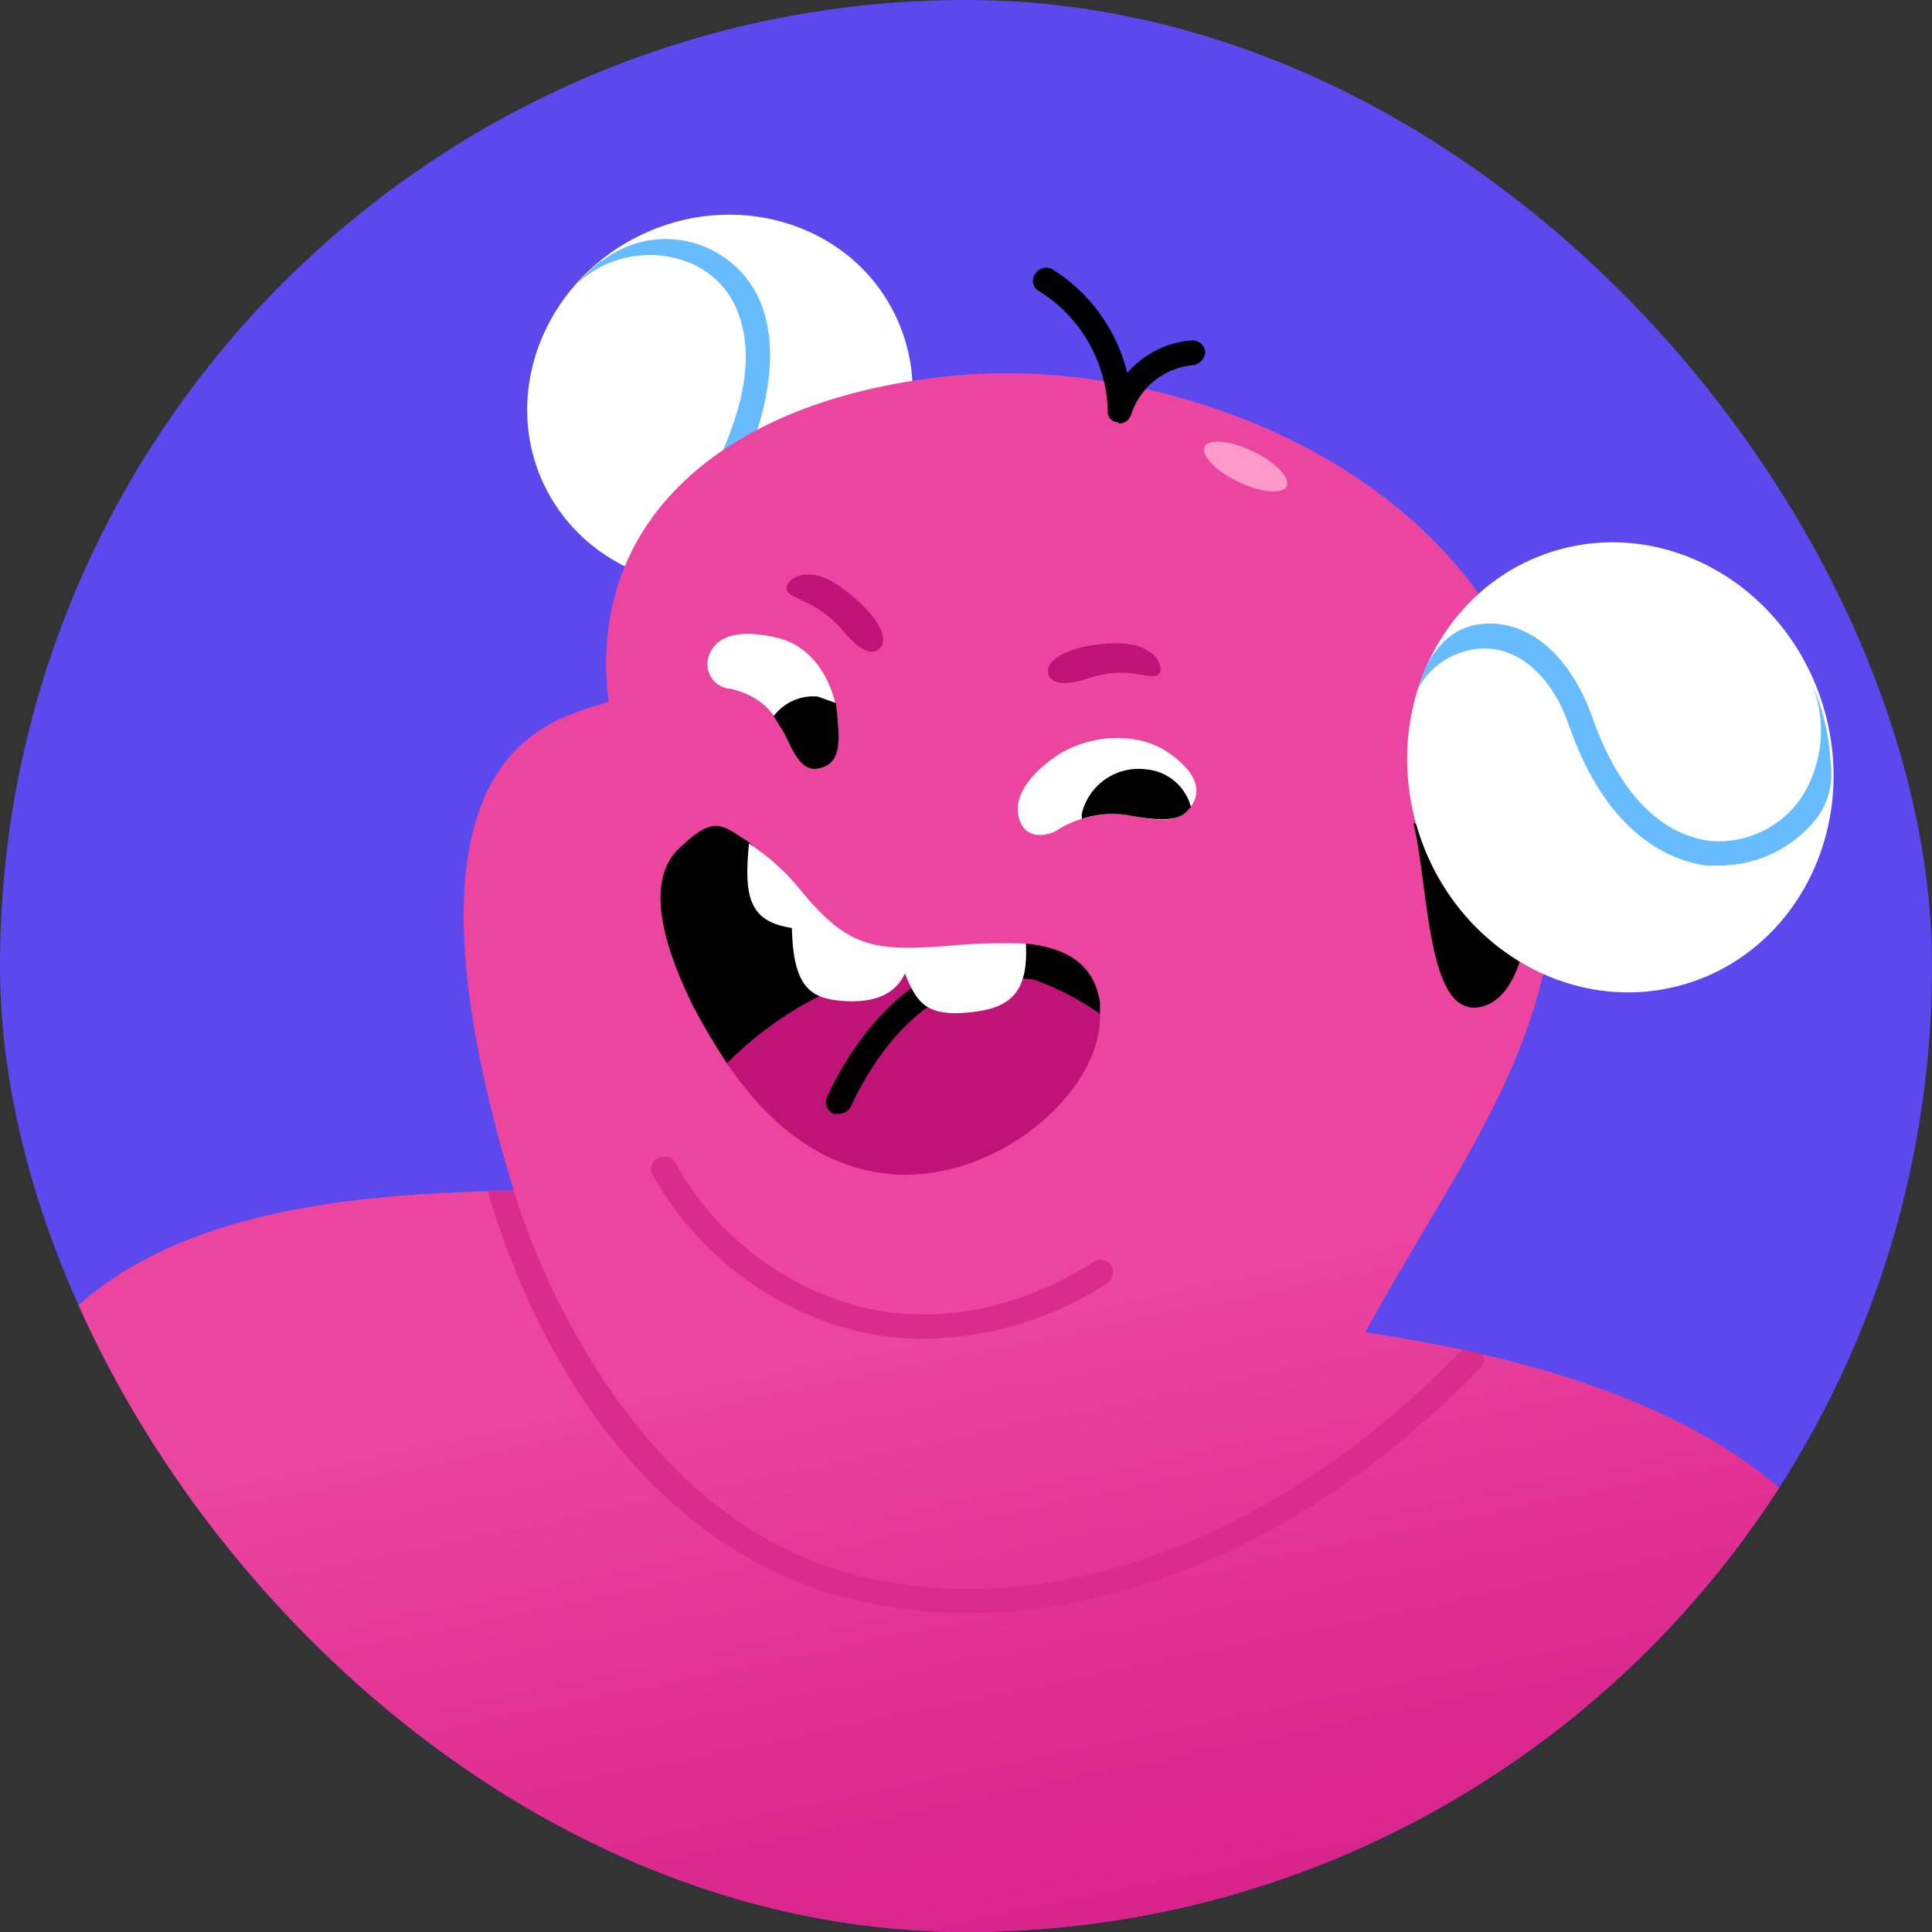 <svg width="45" height="45" viewBox="0 0 45 45" fill="none" xmlns="http://www.w3.org/2000/svg">
<rect x="0" y="0" width="45" height="45" fill="#333333" stroke="none"/>
<g clip-path="url(#clip0_85_601)">
<rect width="45" height="45" rx="22.5" fill="#5C49EE"/>
<path d="M18.686 13.141C20.927 12.014 21.885 9.392 20.825 7.286C19.766 5.179 17.09 4.385 14.85 5.512C12.609 6.639 11.651 9.261 12.71 11.367C13.77 13.474 16.445 14.268 18.686 13.141V13.141Z" fill="white"/>
<path d="M18.868 13.046C18.359 13.322 17.806 13.506 17.233 13.591H17.203C16.933 13.524 16.69 13.376 16.506 13.167C16.204 12.834 15.992 12.228 16.506 11.199C17.021 10.169 17.718 8.595 17.172 7.232C17.058 6.95 16.881 6.698 16.656 6.494C16.431 6.289 16.162 6.138 15.87 6.051C15.448 5.92 14.997 5.904 14.566 6.005C14.135 6.106 13.738 6.321 13.418 6.627C13.595 6.43 13.787 6.248 13.993 6.082H14.024C14.314 5.852 14.654 5.694 15.016 5.618C15.379 5.542 15.754 5.552 16.112 5.646C16.47 5.74 16.801 5.916 17.08 6.16C17.359 6.403 17.577 6.708 17.718 7.051C18.353 8.625 17.445 10.684 17.021 11.502C16.597 12.319 16.628 12.471 16.93 12.804C17.233 13.137 17.99 13.228 18.868 13.046V13.046Z" fill="#66BCFF"/>
<path d="M31.797 31.032C34.462 26.187 37.187 23.28 35.916 17.194C34.644 11.108 27.498 8.262 22.259 8.746C17.021 9.231 13.63 12.016 14.175 16.346C12.903 16.77 8.816 17.346 11.965 27.731C7.574 27.822 1.791 28.276 -0.087 33.182C-1.116 35.907 -0.026 34.544 2.245 40.721C1.639 42.689 -0.177 49.26 -0.087 51.41C-1.419 57.314 -0.995 60.645 -0.662 65.52H32.585C33.57 59.26 33.56 52.883 32.554 46.626C31.01 38.48 44 43.961 44 40.115C44 36.27 41.245 32.425 31.797 31.032V31.032Z" fill="url(#paint0_linear_85_601)"/>
<path d="M26.075 9.867C26.067 9.867 26.059 9.864 26.053 9.858C26.048 9.852 26.044 9.844 26.044 9.836C26.01 9.837 25.976 9.829 25.944 9.815C25.913 9.801 25.885 9.781 25.861 9.755C25.838 9.729 25.821 9.699 25.811 9.666C25.801 9.633 25.798 9.598 25.802 9.564C25.786 9.003 25.631 8.455 25.351 7.969C25.071 7.482 24.675 7.073 24.197 6.778C24.164 6.76 24.135 6.734 24.112 6.704C24.09 6.673 24.073 6.638 24.065 6.602C24.056 6.564 24.055 6.526 24.063 6.489C24.07 6.451 24.085 6.416 24.107 6.384C24.145 6.318 24.206 6.269 24.28 6.247C24.353 6.224 24.431 6.23 24.5 6.263C25.38 6.81 26.01 7.68 26.256 8.686C26.633 8.25 27.166 7.978 27.74 7.929C27.78 7.924 27.82 7.928 27.858 7.94C27.897 7.951 27.932 7.97 27.963 7.996C27.994 8.021 28.02 8.052 28.039 8.087C28.058 8.123 28.07 8.161 28.073 8.201C28.068 8.275 28.038 8.344 27.989 8.399C27.939 8.454 27.873 8.491 27.801 8.504C27.471 8.53 27.158 8.654 26.899 8.858C26.64 9.063 26.448 9.34 26.347 9.655C26.329 9.714 26.293 9.765 26.244 9.803C26.195 9.841 26.136 9.863 26.075 9.867V9.867Z" fill="black"/>
<path d="M32.918 19.162C33.281 20.616 33.221 23.644 34.432 23.462C35.643 23.28 35.643 20.797 35.643 20.797L32.918 19.162Z" fill="black"/>
<path d="M20.655 26.399C18.959 26.217 17.93 25.703 16.93 24.764C16.628 24.31 16.385 23.886 16.173 23.492C15.537 22.221 14.962 20.585 15.81 19.768C16.658 18.95 16.809 19.223 17.445 19.616C17.819 20.002 18.172 20.406 18.505 20.828C19.595 22.13 20.291 22.342 21.987 22.251C22.629 22.209 23.267 22.118 23.895 21.978C24.773 22.069 25.469 22.402 25.62 23.341V23.613C25.197 24.673 23.138 26.641 20.655 26.399V26.399Z" fill="black"/>
<path d="M39.299 22.906C41.903 22.1 43.316 19.193 42.456 16.414C41.595 13.634 38.787 12.034 36.183 12.84C33.579 13.646 32.166 16.553 33.026 19.333C33.886 22.112 36.695 23.712 39.299 22.906V22.906Z" fill="white"/>
<path d="M25.62 23.613C22.653 21.554 19.201 22.493 16.93 24.764C17.748 25.975 18.959 27.156 20.655 27.338C23.138 27.61 25.681 25.46 25.62 23.613V23.613Z" fill="#BF1378"/>
<path d="M19.535 25.945H19.413C19.342 25.912 19.286 25.852 19.258 25.779C19.23 25.705 19.231 25.624 19.262 25.551C19.807 24.37 21.412 21.706 24.47 22.281C24.542 22.301 24.605 22.345 24.649 22.406C24.692 22.466 24.715 22.54 24.712 22.614C24.705 22.654 24.69 22.692 24.667 22.727C24.645 22.761 24.616 22.79 24.582 22.813C24.548 22.835 24.51 22.851 24.47 22.858C24.43 22.866 24.389 22.865 24.349 22.856C21.805 22.372 20.413 24.491 19.807 25.793C19.777 25.839 19.737 25.877 19.689 25.903C19.642 25.929 19.589 25.944 19.535 25.945V25.945Z" fill="black"/>
<path d="M21.987 22.039C20.291 22.16 19.716 22.039 18.626 20.707C18.29 20.294 17.891 19.937 17.445 19.647C17.324 20.888 17.445 21.463 18.444 21.615C18.475 22.977 18.868 23.25 19.595 23.311C20.322 23.371 20.836 23.189 21.079 22.675C21.351 23.371 21.593 23.674 22.562 23.583C23.531 23.492 23.955 23.129 23.895 21.978C23.258 21.954 22.621 21.975 21.987 22.039V22.039Z" fill="white"/>
<path d="M23.804 19.223C23.531 18.738 23.834 18.133 24.591 17.618C25.348 17.103 26.499 17.012 27.256 17.558C28.013 18.102 27.952 18.557 27.68 18.86C27.407 19.162 27.044 19.132 26.226 18.981C25.642 18.908 25.051 19.047 24.561 19.374C24.198 19.526 23.925 19.435 23.804 19.223V19.223Z" fill="white"/>
<path d="M18.142 14.863C19.05 15.105 19.444 16.044 19.504 16.679C19.565 17.315 19.504 17.8 19.11 17.891C18.717 17.982 18.474 17.497 18.263 17.073C18.051 16.649 17.778 16.225 17.021 16.044C16.933 16.039 16.846 16.014 16.769 15.97C16.692 15.927 16.626 15.866 16.576 15.793C16.526 15.719 16.494 15.635 16.482 15.548C16.47 15.46 16.478 15.371 16.506 15.287C16.628 14.923 17.021 14.59 18.142 14.863V14.863Z" fill="white"/>
<path d="M42.214 15.953C42.379 16.375 42.444 16.831 42.402 17.284C42.36 17.736 42.212 18.172 41.971 18.557C41.739 18.906 41.416 19.186 41.038 19.367C40.66 19.548 40.239 19.624 39.821 19.586C39.125 19.495 37.883 19.011 37.066 16.649C36.581 15.317 35.643 14.439 34.553 14.53C34.099 14.56 33.554 14.802 33.19 15.589L33.009 16.074C33.153 15.793 33.369 15.556 33.635 15.385C33.901 15.215 34.207 15.118 34.523 15.105C35.37 15.075 36.127 15.741 36.521 16.831C37.429 19.495 38.943 20.041 39.731 20.162H40.064C40.495 20.157 40.919 20.057 41.307 19.869C41.694 19.68 42.035 19.408 42.304 19.072C42.444 18.888 42.546 18.678 42.603 18.454C42.66 18.231 42.672 17.998 42.637 17.77C42.608 17.143 42.464 16.527 42.214 15.953V15.953Z" fill="#66BCFF"/>
<path d="M26.226 18.981C27.044 19.132 27.468 19.132 27.68 18.86L27.74 18.799C27.679 18.565 27.548 18.355 27.364 18.198C27.179 18.041 26.952 17.944 26.711 17.921C26.375 17.874 26.035 17.953 25.755 18.143C25.475 18.334 25.276 18.622 25.197 18.95V19.071C25.529 18.964 25.881 18.933 26.226 18.981V18.981Z" fill="black"/>
<path d="M18.02 16.679L18.263 17.073C18.475 17.497 18.656 18.012 19.11 17.891C19.565 17.77 19.565 17.315 19.504 16.679C19.504 16.589 19.474 16.498 19.474 16.377L19.05 16.225C18.854 16.206 18.656 16.238 18.476 16.318C18.296 16.398 18.139 16.522 18.02 16.679Z" fill="black"/>
<path d="M27.013 15.68C26.922 15.801 26.741 15.741 26.347 15.68C26.009 15.645 25.668 15.687 25.348 15.801C24.712 16.013 24.409 15.892 24.409 15.62C24.409 15.347 24.954 15.014 25.923 14.984C26.892 14.954 27.104 15.498 27.013 15.68V15.68Z" fill="#BF1378"/>
<path d="M18.323 13.682C18.293 13.833 18.505 13.894 18.868 14.075C19.158 14.226 19.415 14.431 19.625 14.681C20.079 15.226 20.382 15.287 20.534 15.044C20.685 14.802 20.382 14.257 19.595 13.682C18.808 13.107 18.323 13.5 18.323 13.682Z" fill="#BF1378"/>
<path d="M21.533 31.183C20.961 31.187 20.391 31.116 19.837 30.971C18.863 30.711 17.951 30.258 17.156 29.639C16.36 29.02 15.697 28.248 15.204 27.368C15.184 27.335 15.17 27.298 15.165 27.259C15.16 27.22 15.164 27.181 15.175 27.144C15.187 27.106 15.206 27.072 15.232 27.043C15.258 27.013 15.29 26.99 15.326 26.974C15.391 26.938 15.467 26.928 15.54 26.945C15.612 26.961 15.676 27.004 15.719 27.065C16.168 27.884 16.777 28.604 17.511 29.181C18.245 29.759 19.087 30.182 19.989 30.426C21.775 30.88 23.683 30.517 25.469 29.397C25.503 29.374 25.541 29.359 25.58 29.351C25.62 29.344 25.661 29.344 25.7 29.353C25.74 29.361 25.777 29.378 25.81 29.401C25.843 29.424 25.872 29.453 25.893 29.488C25.923 29.554 25.93 29.629 25.914 29.7C25.898 29.771 25.858 29.834 25.802 29.881C24.532 30.713 23.051 31.165 21.533 31.183V31.183Z" fill="#D92C8C"/>
<path d="M29.967 11.326C30.062 11.13 29.71 10.766 29.183 10.512C28.656 10.258 28.152 10.211 28.058 10.407C27.963 10.603 28.314 10.968 28.842 11.222C29.369 11.475 29.873 11.522 29.967 11.326Z" fill="#FF99CA"/>
<path d="M34.553 31.547L34.068 31.425C29.678 35.998 24.107 37.966 19.534 36.573C14.962 35.18 12.661 30.032 11.964 27.731H11.359C12.025 30.063 14.145 35.513 19.353 37.118C20.395 37.421 21.476 37.574 22.562 37.572C26.589 37.572 30.919 35.543 34.492 31.849C34.524 31.806 34.546 31.757 34.556 31.705C34.567 31.652 34.566 31.598 34.553 31.547V31.547Z" fill="#D92C8C"/>
</g>
<defs>
<linearGradient id="paint0_linear_85_601" x1="17.439" y1="31.97" x2="22.702" y2="57.441" gradientUnits="userSpaceOnUse">
<stop stop-color="#EB459F"/>
<stop offset="0.38" stop-color="#DD2B90"/>
<stop offset="0.73" stop-color="#D41B86"/>
<stop offset="1" stop-color="#D11583"/>
</linearGradient>
<clipPath id="clip0_85_601">
<rect width="45" height="45" rx="22.5" fill="white"/>
</clipPath>
</defs>
</svg>
